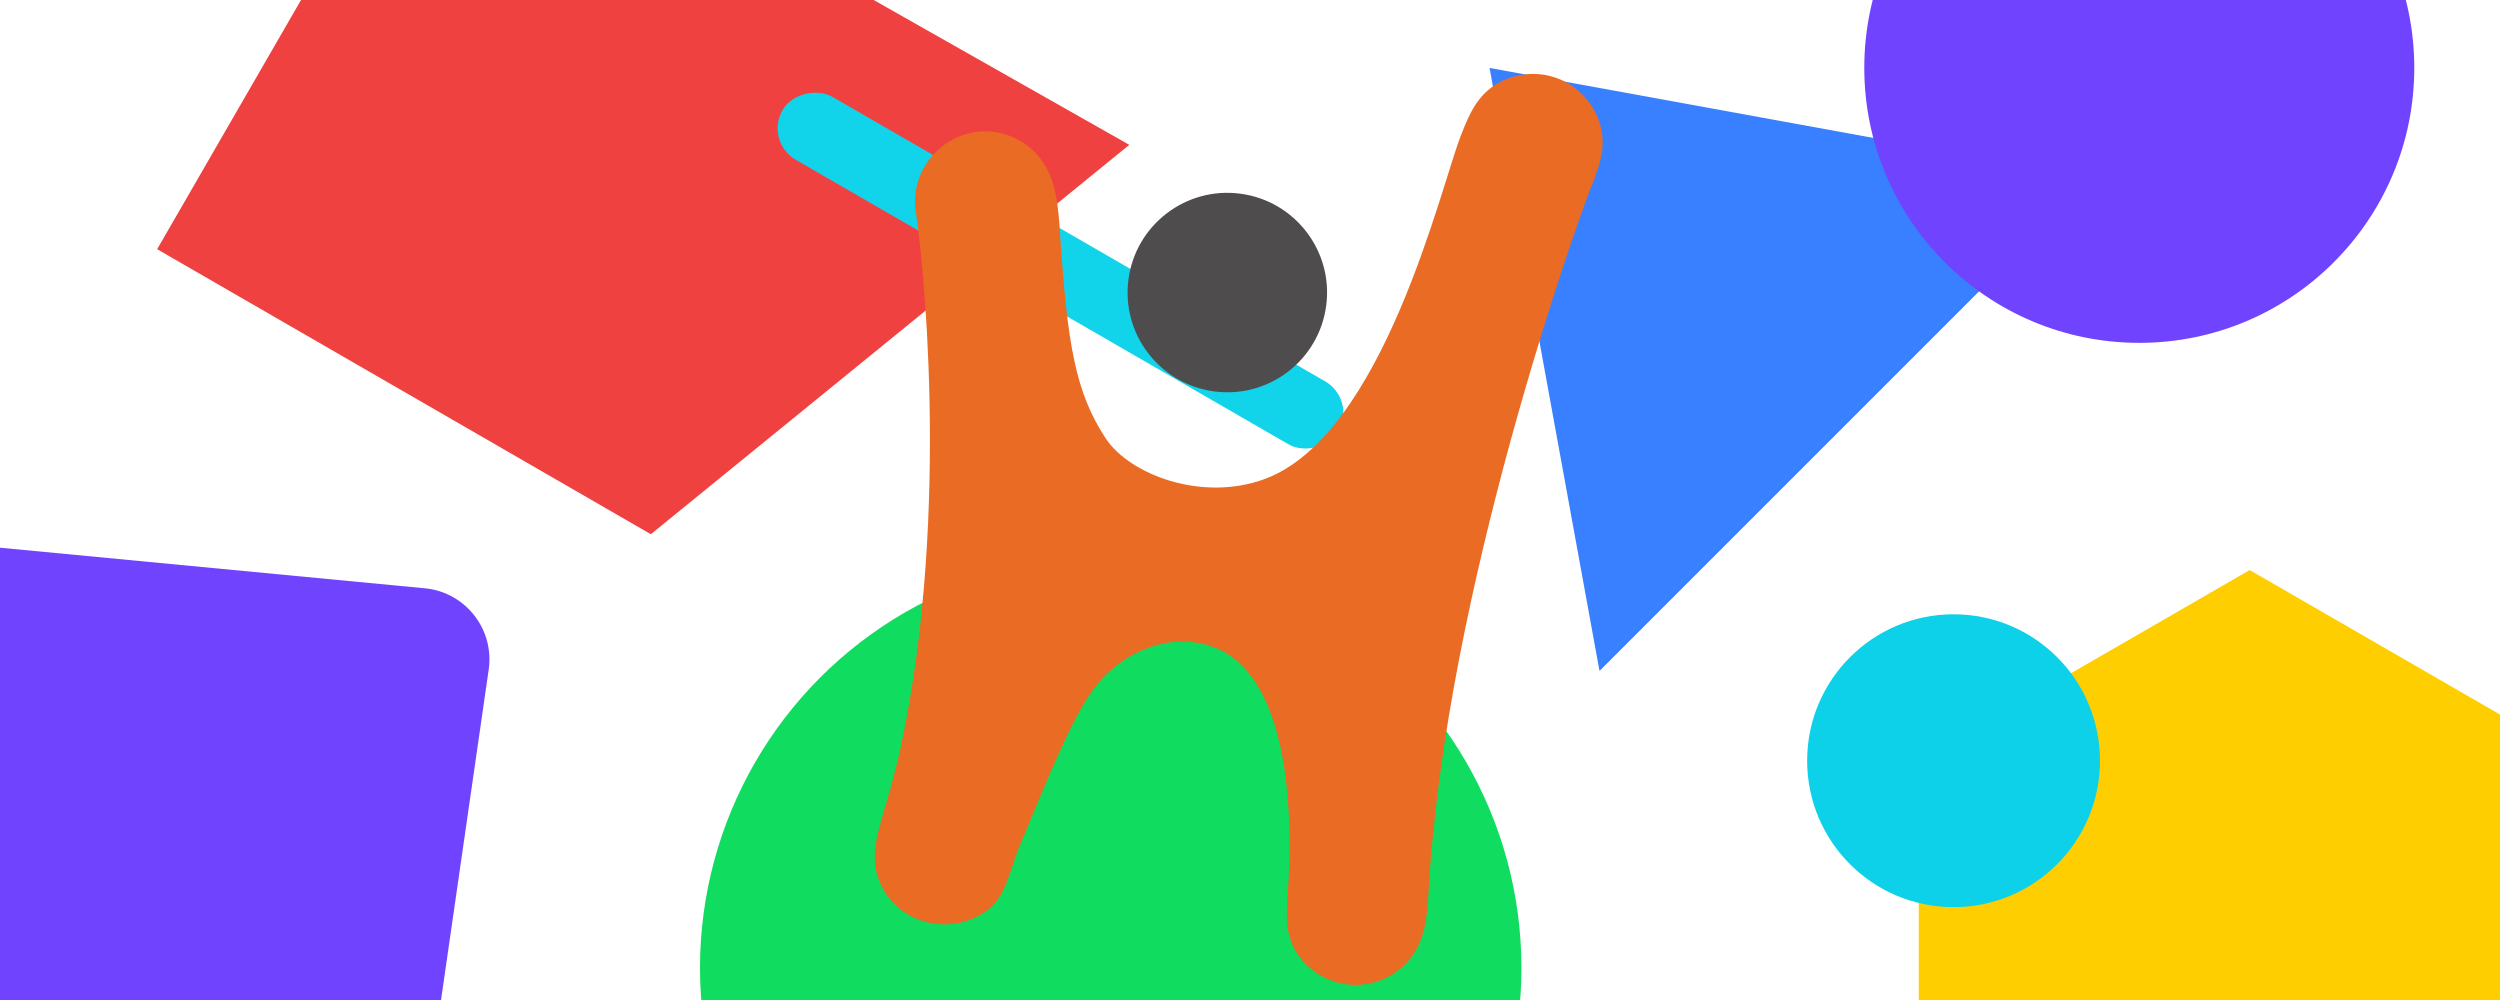 <?xml version="1.0" encoding="UTF-8" standalone="no"?>
<svg
   xmlns:dc="http://purl.org/dc/elements/1.1/"
   xmlns:cc="http://creativecommons.org/ns#"
   xmlns:rdf="http://www.w3.org/1999/02/22-rdf-syntax-ns#"
   xmlns:svg="http://www.w3.org/2000/svg"
   xmlns="http://www.w3.org/2000/svg"
   xmlns:sodipodi="http://sodipodi.sourceforge.net/DTD/sodipodi-0.dtd"
   xmlns:inkscape="http://www.inkscape.org/namespaces/inkscape"
   width="350"
   height="140"
   style="background:#f6f7f9"
   version="1.1"
   id="svg20"
   sodipodi:docname="shapes.svg"
   inkscape:version="0.92.3 (2405546, 2018-03-11)">
  <defs
     id="defs24">
    <clipPath
       id="clipPath18"
       clipPathUnits="userSpaceOnUse">
      <path
         inkscape:connector-curvature="0"
         id="path16"
         d="M 0,247.178 H 827.515 V 0 H 0 Z" />
    </clipPath>
  </defs>
  <sodipodi:namedview
     pagecolor="#ffffff"
     bordercolor="#666666"
     borderopacity="1"
     objecttolerance="10"
     gridtolerance="10"
     guidetolerance="10"
     inkscape:pageopacity="0"
     inkscape:pageshadow="2"
     inkscape:window-width="805"
     inkscape:window-height="674"
     id="namedview22"
     showgrid="false"
     inkscape:zoom="1.2828571"
     inkscape:cx="175"
     inkscape:cy="70"
     inkscape:window-x="0"
     inkscape:window-y="0"
     inkscape:window-maximized="0"
     inkscape:current-layer="svg20" />
  <g
     fill="none"
     fill-rule="evenodd"
     id="g18">
    <path
       fill="#F04141"
       style="mix-blend-mode:multiply"
       d="M61.905-34.23l96.194 54.51-66.982 54.512L22 34.887z"
       id="path2" />
    <circle
       fill="#10DC60"
       style="mix-blend-mode:multiply"
       cx="155.5"
       cy="135.5"
       r="57.5"
       id="circle4" />
    <path
       fill="#3880FF"
       style="mix-blend-mode:multiply"
       d="M208.538 9.513l84.417 15.392L223.93 93.93z"
       id="path6" />
    <path
       fill="#FFCE00"
       style="mix-blend-mode:multiply"
       d="M268.625 106.557l46.332-26.75 46.332 26.75v53.5l-46.332 26.75-46.332-26.75z"
       id="path8" />
    <circle
       fill="#7044FF"
       style="mix-blend-mode:multiply"
       cx="299.5"
       cy="9.5"
       r="38.5"
       id="circle10" />
    <rect
       fill="#11D3EA"
       style="mix-blend-mode:multiply"
       transform="rotate(-60 148.47 37.886)"
       x="143.372"
       y="-7.056"
       width="10.196"
       height="89.884"
       rx="5.098"
       id="rect12" />
    <path
       d="M-25.389 74.253l84.86 8.107c5.498.525 9.53 5.407 9.004 10.905a10 10 0 0 1-.057.477l-12.36 85.671a10.002 10.002 0 0 1-11.634 8.42l-86.351-15.226c-5.44-.959-9.07-6.145-8.112-11.584l13.851-78.551a10 10 0 0 1 10.799-8.219z"
       fill="#7044FF"
       style="mix-blend-mode:multiply"
       id="path14" />
    <circle
       fill="#0CD1E8"
       style="mix-blend-mode:multiply"
       cx="273.5"
       cy="106.5"
       r="20.5"
       id="circle16" />
  </g>
  <g
     transform="matrix(0.516,0,0,-0.516,122.468,137.895)"
     inkscape:label="Logo_Gesamtschule Höhscheid_CMYK"
     id="g10">
    <g
       id="g12">
      <g
         clip-path="url(#clipPath18)"
         id="g14">
        <g
           transform="translate(185.6,245.839)"
           id="g20">
          <path
             inkscape:connector-curvature="0"
             id="path22"
             style="fill:#ea6b23;fill-opacity:1;fill-rule:nonzero;stroke:none"
             d="m 0,0 c -5.289,2.108 -11.354,1.718 -16.326,-1.057 -5.822,-3.247 -8.073,-8.679 -10.364,-14.608 -5.405,-13.985 -21.046,-81.009 -53.076,-92.888 -17.089,-6.338 -36.748,1.245 -43.155,10.98 -8.251,12.539 -10.439,25.448 -12.422,55.831 -0.437,6.691 -0.971,14.291 -5.136,19.868 -3.361,4.497 -8.668,7.337 -14.277,7.609 -11.978,0.581 -21.719,-10.393 -19.672,-22.214 1.384,-8.03 9.837,-79.889 -4.156,-144.99 -1.371,-6.385 -3.182,-12.481 -4.985,-18.751 -1.81,-6.292 -3.294,-12.196 -0.382,-18.428 5.17,-11.063 19.631,-14.148 29.275,-6.655 4.71,3.658 5.824,10.978 8.354,17.088 8.717,21.047 15.149,36.963 21.409,44.346 7.091,8.36 19.142,13.863 30.729,9.869 20.106,-6.93 22.427,-41.881 20.611,-67.236 -0.446,-6.207 -0.7,-11.736 3.195,-16.959 3.343,-4.482 8.578,-7.288 14.157,-7.611 5.735,-0.33 11.416,2.035 15.244,6.315 4.663,5.209 5.257,12.069 5.621,18.74 4.446,81.636 40.358,181.599 43.265,189.204 2.393,6.258 5.228,12.073 3.372,18.892 C 9.724,-6.941 5.501,-2.197 0,0" />
        </g>
        <g
           transform="translate(92.085,161.044)"
           id="g24">
          <path
             inkscape:connector-curvature="0"
             id="path26"
             style="fill:#4f4c4d;fill-opacity:1;fill-rule:nonzero;stroke:none"
             d="M 0,0 C 14.815,-1.97 28.423,8.436 30.394,23.253 32.364,38.065 21.95,51.671 7.134,53.639 -7.678,55.61 -21.286,45.199 -23.255,30.391 -25.226,15.57 -14.813,1.971 0,0" />
        </g>
      </g>
    </g>
  </g>
</svg>
